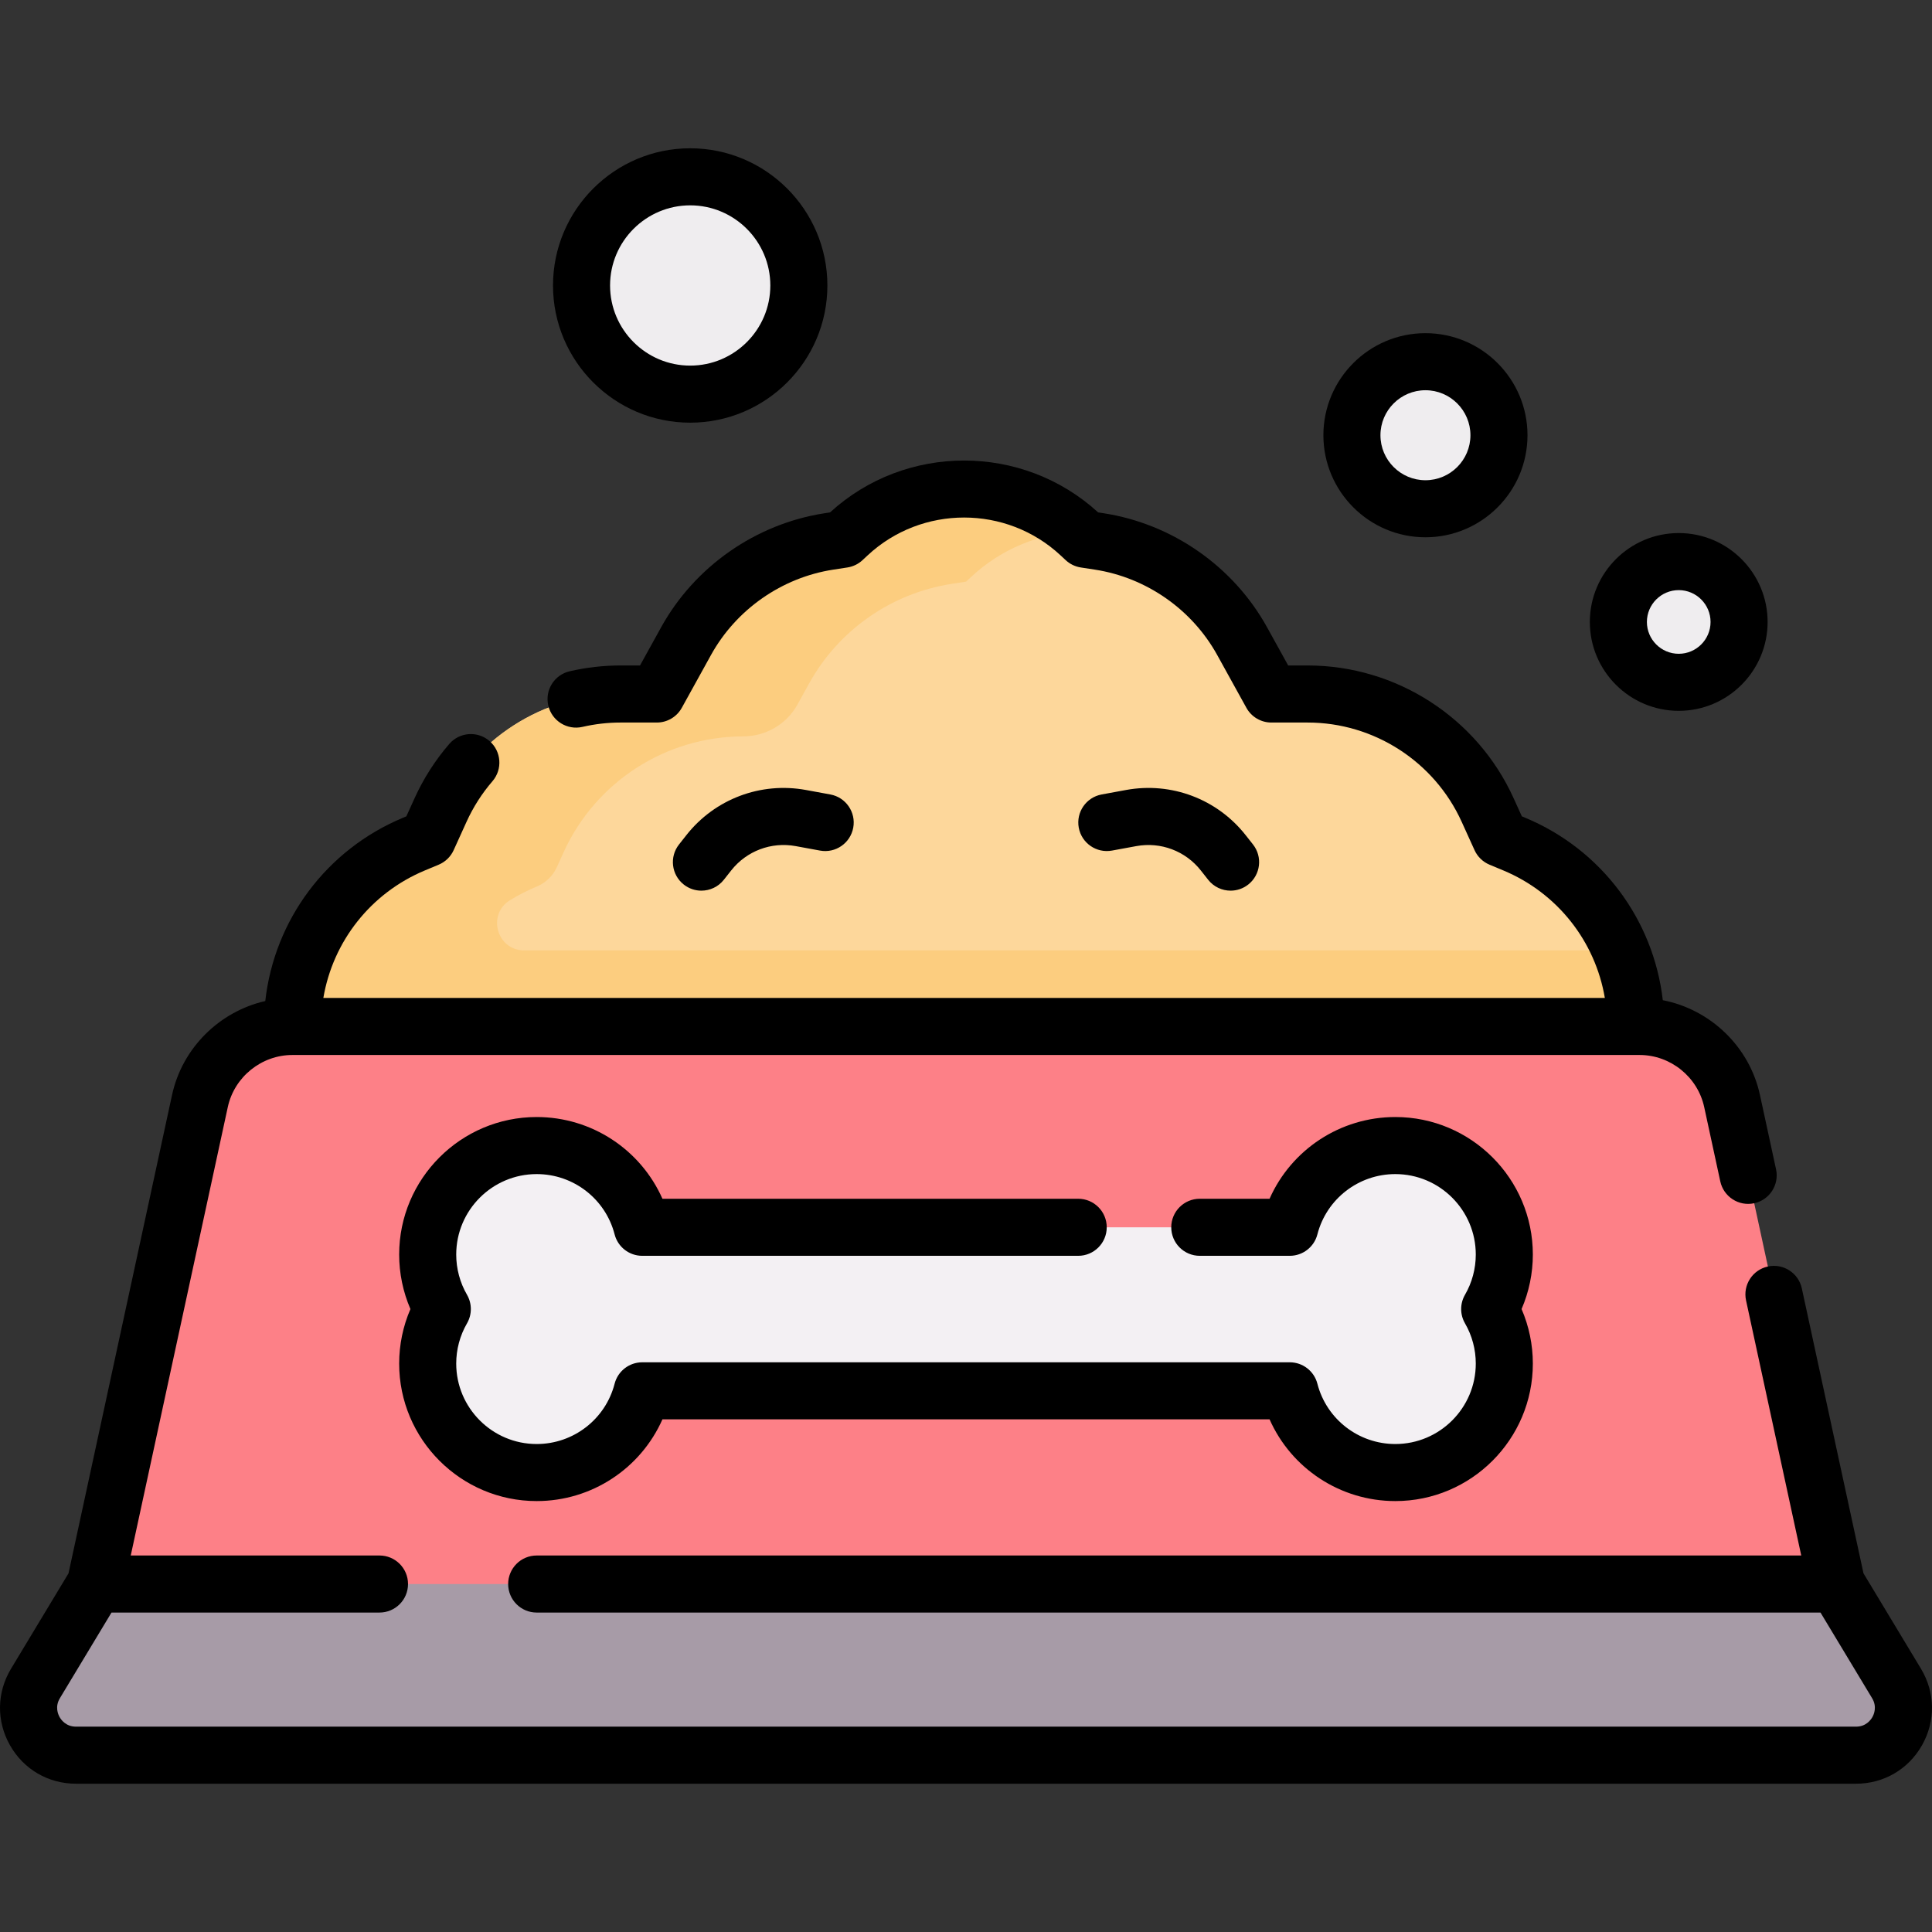 <svg id="Capa_1" enable-background="new 0 0 507.899 507.899" height="512" viewBox="0 0 507.899 507.899" width="512" xmlns="http://www.w3.org/2000/svg"><rect x="0" y="0" width="507.899" height="507.899" fill="#333333" stroke="none"/><g><g><path d="m498.579 442.567-15.76-26.15-57.37-57.875h-340.986l-59.384 57.875-15.76 26.15c-4.99 8.29.98 18.85 10.65 18.85h467.96c9.67 0 15.64-10.56 10.65-18.85z" fill="#a79ba7"/><g id="XMLID_279_"><g><path d="m430.029 269.847v74.29l-353.16-8.28v-66.01c0-20.97 12.6-39.88 31.95-47.95l3.61-1.5 3.39-7.47c8.43-18.56 26.92-30.48 47.31-30.48h9.55l7.68-13.9c7.78-14.08 21.66-23.76 37.56-26.21l3.71-.57 1.35-1.26c17.16-16 43.78-16 60.94 0l1.35 1.26 3.71.57c15.9 2.45 29.78 12.13 37.56 26.21l7.68 13.9h9.55c20.39 0 38.88 11.92 47.31 30.48l3.39 7.47 3.61 1.5c19.35 8.07 31.95 26.98 31.95 47.95z" fill="#fdd79b"/></g></g><g><g id="XMLID_280_"><g><path d="m426.021 249.847h-288.212c-7.197 0-9.857-9.461-3.713-13.211 2.235-1.364 4.593-2.57 7.061-3.6 2.32-.964 4.187-2.772 5.225-5.06l1.775-3.91c8.417-18.532 26.865-30.445 47.219-30.48 5.925-.01 11.394-3.173 14.259-8.359l3.062-5.541c7.78-14.08 21.66-23.76 37.56-26.21l3.71-.57 1.35-1.26c7.866-7.334 17.738-11.298 27.757-11.908-17.179-15.217-43.218-14.968-60.095.768l-1.35 1.26-3.71.57c-15.9 2.45-29.78 12.13-37.56 26.21l-7.68 13.9h-9.55c-20.39 0-38.88 11.92-47.31 30.48l-3.39 7.47-3.61 1.5c-19.35 8.07-31.95 26.98-31.95 47.95v66.01l32.337.758 3.228.076 317.595 7.446v-74.29c0-7.006-1.413-13.78-4.008-19.999z" fill="#fccd7f"/><path d="m455.349 289.457 27.47 126.96h-457.74l27.47-126.96c2.48-11.44 12.61-19.61 24.32-19.61h354.16c11.71 0 21.84 8.17 24.32 19.61z" fill="#fd8087"/></g></g><path d="m395.464 329.807c0-15.825-12.829-28.654-28.654-28.654-13.35 0-24.567 9.129-27.75 21.485h-170.223c-3.183-12.356-14.4-21.485-27.75-21.485-15.825 0-28.654 12.829-28.654 28.654 0 5.221 1.403 10.111 3.843 14.327-2.44 4.216-3.843 9.106-3.843 14.327 0 15.825 12.829 28.654 28.654 28.654 13.35 0 24.567-9.129 27.75-21.485h170.224c3.183 12.356 14.4 21.485 27.75 21.485 15.825 0 28.654-12.829 28.654-28.654 0-5.221-1.403-10.111-3.843-14.327 2.439-4.215 3.842-9.106 3.842-14.327z" fill="#f3f0f3"/><g fill="#efedef"><circle cx="181.445" cy="75.049" r="28.566"/><circle cx="374.731" cy="114.416" r="19.329"/><circle cx="441.317" cy="163.503" r="15.868"/></g></g></g><g><path d="m505.002 438.694-15.112-25.077-16.215-74.925c-.875-4.048-4.869-6.616-8.916-5.744-4.049.876-6.62 4.869-5.744 8.917l14.512 67.056h-332.439c-4.143 0-7.5 3.358-7.5 7.5s3.357 7.5 7.5 7.5h337.499l13.568 22.514c1.341 2.226.495 4.22.069 4.973-.426.754-1.696 2.507-4.295 2.507h-467.959c-2.599 0-3.869-1.753-4.295-2.507-.426-.753-1.271-2.747.069-4.973l13.568-22.515h70.452c4.143 0 7.5-3.358 7.5-7.5s-3.357-7.5-7.5-7.5h-65.392l25.511-117.877c1.718-7.938 8.86-13.7 16.982-13.7h354.168c8.122 0 15.265 5.762 16.982 13.701l4.227 19.529c.877 4.049 4.866 6.62 8.917 5.744 4.048-.876 6.619-4.868 5.743-8.917l-4.227-19.529c-2.761-12.764-13.051-22.501-25.543-24.933-2.454-21.212-16.1-39.593-36.162-47.96l-.896-.374-2.169-4.779c-9.615-21.19-30.863-34.882-54.134-34.882h-5.125l-5.543-10.026c-8.845-16.001-24.914-27.214-42.986-29.995l-1.429-.219c-19.854-18.183-50.627-18.183-70.48 0l-1.43.22c-18.071 2.78-34.141 13.993-42.985 29.994l-5.543 10.026h-5.125c-4.483 0-8.982.514-13.372 1.528-4.036.932-6.552 4.959-5.62 8.996.932 4.035 4.961 6.555 8.995 5.62 3.284-.758 6.647-1.143 9.997-1.143h9.549c2.729 0 5.243-1.483 6.563-3.872l7.683-13.897c6.613-11.963 18.628-20.347 32.139-22.425l3.71-.57c1.488-.229 2.874-.901 3.976-1.928l1.349-1.257c14.218-13.258 36.493-13.258 50.711 0l1.349 1.258c1.102 1.027 2.487 1.699 3.976 1.928l3.709.57c13.512 2.079 25.526 10.463 32.14 22.426l7.683 13.897c1.32 2.389 3.834 3.872 6.563 3.872h9.549c17.398 0 33.285 10.237 40.475 26.081l3.389 7.466c.783 1.727 2.191 3.092 3.941 3.822l3.619 1.509c14.257 5.946 24.174 18.658 26.697 33.521h-336.891c2.522-14.863 12.44-27.575 26.699-33.521l3.618-1.509c1.75-.73 3.158-2.096 3.941-3.822l3.39-7.467c1.75-3.857 4.041-7.441 6.81-10.653 2.704-3.138 2.354-7.874-.784-10.578-3.136-2.704-7.872-2.353-10.577.784-3.703 4.296-6.768 9.09-9.107 14.249l-2.17 4.78-.895.374c-20.13 8.396-33.805 26.871-36.191 48.174-12.027 2.754-21.83 12.307-24.515 24.719l-27.214 125.743-15.112 25.077c-3.76 6.239-3.865 13.75-.282 20.093 3.583 6.342 10.071 10.128 17.355 10.128h467.959c7.284 0 13.772-3.787 17.355-10.128 3.583-6.343 3.478-13.854-.282-20.094z"/><path d="m366.811 293.653c-14.484 0-27.348 8.589-33.058 21.485h-18.345c-4.143 0-7.5 3.358-7.5 7.5s3.357 7.5 7.5 7.5h23.652c3.422 0 6.409-2.315 7.263-5.629 2.405-9.335 10.83-15.856 20.487-15.856 11.664 0 21.154 9.49 21.154 21.154 0 3.711-.98 7.366-2.834 10.569-1.346 2.324-1.347 5.191-.001 7.515 1.854 3.204 2.835 6.858 2.835 10.57 0 11.664-9.49 21.154-21.154 21.154-9.657 0-18.082-6.521-20.487-15.856-.854-3.313-3.841-5.629-7.263-5.629h-170.222c-3.422 0-6.409 2.315-7.263 5.629-2.405 9.335-10.83 15.856-20.487 15.856-11.664 0-21.154-9.49-21.154-21.154 0-3.711.98-7.366 2.835-10.57 1.346-2.324 1.345-5.191-.001-7.515-1.854-3.203-2.834-6.857-2.834-10.569 0-11.665 9.49-21.154 21.154-21.154 9.657 0 18.082 6.521 20.487 15.856.854 3.313 3.841 5.629 7.263 5.629h114.608c4.143 0 7.5-3.358 7.5-7.5s-3.357-7.5-7.5-7.5h-109.3c-5.71-12.896-18.573-21.485-33.058-21.485-19.936 0-36.154 16.219-36.154 36.154 0 4.938 1.016 9.82 2.962 14.327-1.946 4.507-2.962 9.389-2.962 14.327 0 19.935 16.219 36.154 36.154 36.154 14.484 0 27.348-8.589 33.058-21.485h159.607c5.71 12.896 18.573 21.485 33.058 21.485 19.936 0 36.154-16.219 36.154-36.154 0-4.938-1.016-9.82-2.962-14.327 1.946-4.507 2.962-9.388 2.962-14.327 0-19.935-16.219-36.154-36.154-36.154z"/><path d="m184.388 234.143c2.219 0 4.415-.98 5.896-2.858l1.931-2.45c4.041-5.129 10.538-7.583 16.964-6.403l6.398 1.175c4.067.752 7.981-1.947 8.731-6.021.748-4.074-1.948-7.983-6.022-8.731l-6.398-1.175c-11.904-2.188-23.962 2.362-31.455 11.873l-1.93 2.448c-2.563 3.253-2.005 7.969 1.248 10.533 1.375 1.083 3.011 1.609 4.637 1.609z"/><path d="m292.322 223.607 6.398-1.175c6.42-1.178 12.922 1.273 16.965 6.405l1.93 2.448c1.48 1.878 3.677 2.858 5.896 2.858 1.625 0 3.263-.526 4.638-1.61 3.253-2.564 3.812-7.28 1.248-10.533l-1.929-2.447c-7.494-9.511-19.553-14.061-31.456-11.874l-6.398 1.175c-4.074.748-6.771 4.657-6.022 8.731.748 4.075 4.658 6.767 8.73 6.022z"/><path d="m181.444 111.115c19.887 0 36.066-16.179 36.066-36.066s-16.18-36.066-36.066-36.066-36.065 16.179-36.065 36.066 16.179 36.066 36.065 36.066zm0-57.132c11.616 0 21.066 9.45 21.066 21.066s-9.45 21.066-21.066 21.066c-11.615 0-21.065-9.45-21.065-21.066s9.45-21.066 21.065-21.066z"/><path d="m374.731 141.244c14.793 0 26.828-12.035 26.828-26.829s-12.035-26.829-26.828-26.829-26.828 12.035-26.828 26.829 12.035 26.829 26.828 26.829zm0-38.657c6.522 0 11.828 5.306 11.828 11.829s-5.306 11.829-11.828 11.829-11.828-5.306-11.828-11.829 5.305-11.829 11.828-11.829z"/><path d="m441.316 186.871c12.885 0 23.368-10.483 23.368-23.368s-10.483-23.368-23.368-23.368-23.367 10.483-23.367 23.368 10.483 23.368 23.367 23.368zm0-31.735c4.614 0 8.368 3.754 8.368 8.368s-3.754 8.368-8.368 8.368c-4.613 0-8.367-3.754-8.367-8.368s3.754-8.368 8.367-8.368z"/></g></g></svg>